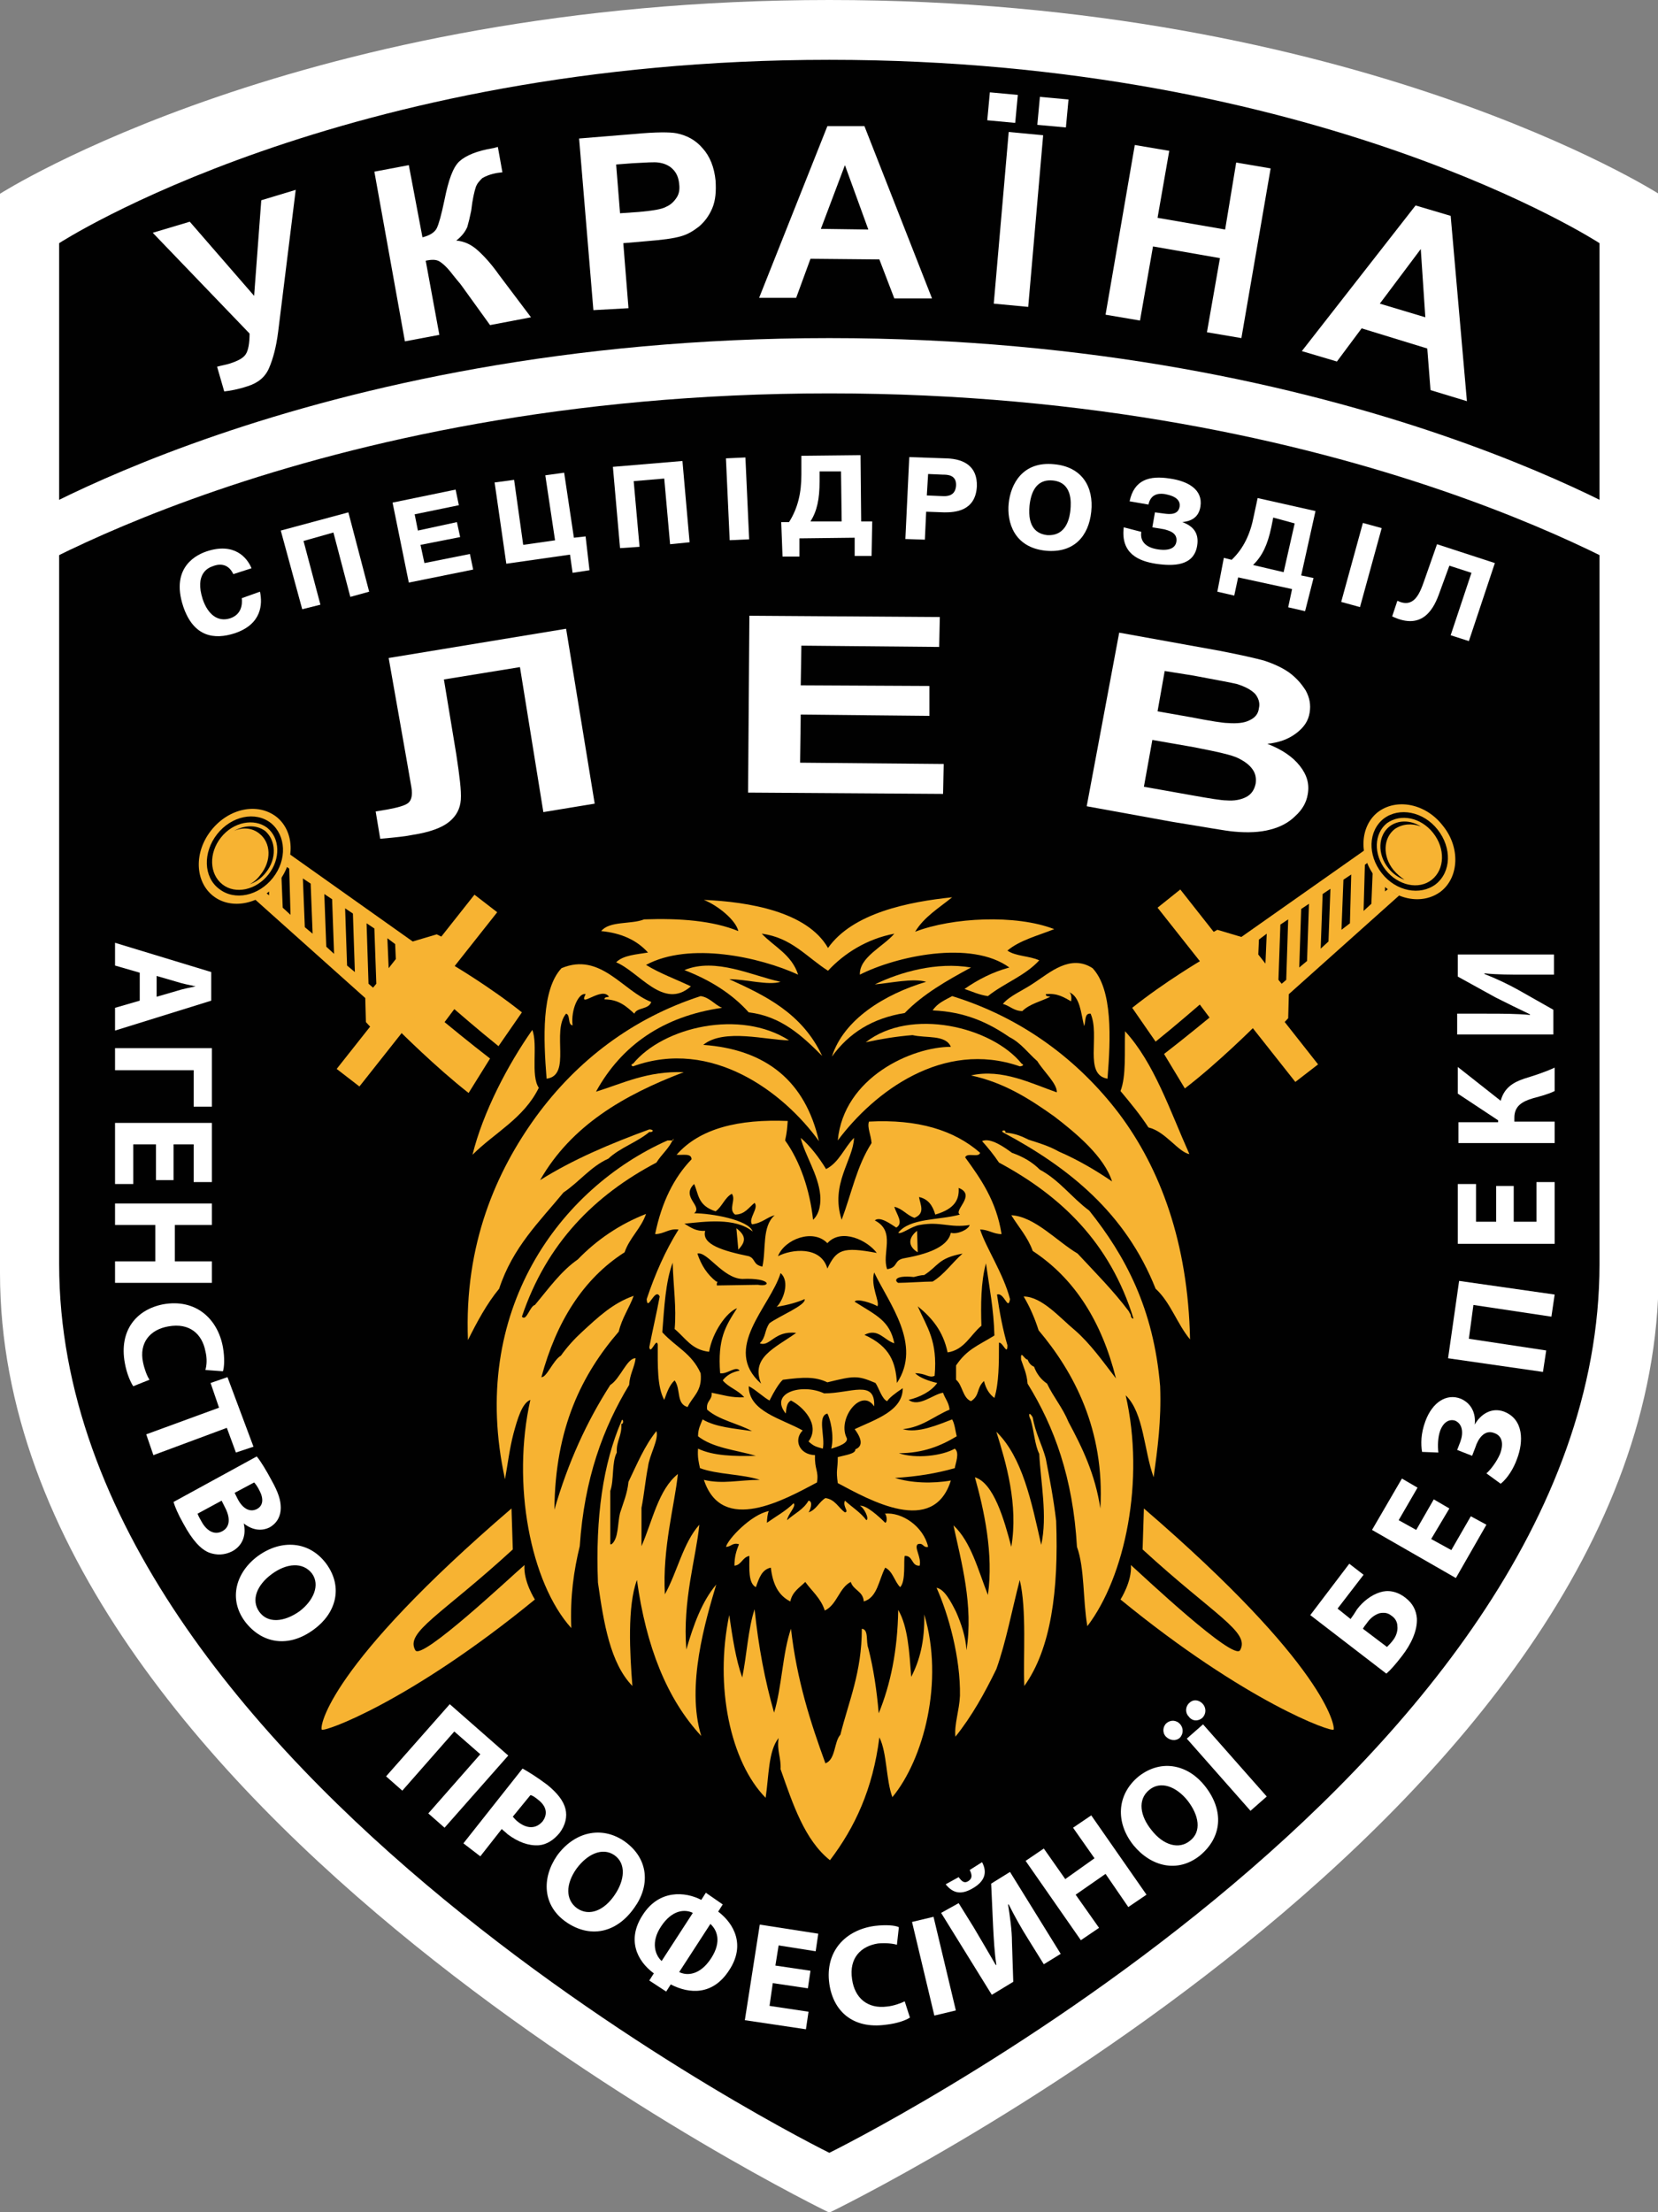 <?xml version="1.0" encoding="utf-8"?>
<!-- Generator: Adobe Illustrator 17.1.0, SVG Export Plug-In . SVG Version: 6.00 Build 0)  -->
<!DOCTYPE svg PUBLIC "-//W3C//DTD SVG 1.1//EN" "http://www.w3.org/Graphics/SVG/1.1/DTD/svg11.dtd">
<svg version="1.1" id="Layer_1" xmlns="http://www.w3.org/2000/svg" xmlns:xlink="http://www.w3.org/1999/xlink" x="0px" y="0px"
	 viewBox="0 0 255.1 340.2" enable-background="new 0 0 255.1 340.2" xml:space="preserve">
<rect x="0" y="0" width="255.1" height="340.2" fill="#808080" stroke="none"/>
<g>
	<defs>
		<rect id="SVGID_1_" y="0" width="255.1" height="340.2"/>
	</defs>
	<clipPath id="SVGID_2_">
		<use xlink:href="#SVGID_1_"  overflow="visible"/>
	</clipPath>
	<path clip-path="url(#SVGID_2_)" fill="#FFFFFF" d="M255.2,195.8c0,83-127.6,144.5-127.6,144.5S0,278.7,0,195.8v-166
		C0,29.8,46.6,0,127.6,0c81,0,127.6,29.8,127.6,29.8V195.8z"/>
	<path clip-path="url(#SVGID_2_)" fill="#010101" d="M246.1,194.4c0,78.5-118.5,136.7-118.5,136.7S9.1,272.8,9.1,194.4V37.4
		c0,0,43.3-28.2,118.5-28.2c75.3,0,118.5,28.2,118.5,28.2V194.4z"/>
	<path clip-path="url(#SVGID_2_)" fill="#FFFFFF" d="M127.6,52C46.6,52,0,81.8,0,81.8v8.5c0,0,46.6-29.8,127.6-29.8
		c81,0,127.6,29.8,127.6,29.8v-8.5C255.2,81.8,208.7,52,127.6,52"/>
	<path clip-path="url(#SVGID_2_)" fill-rule="evenodd" clip-rule="evenodd" fill="#F7B332" d="M140.8,143.3
		c5.7-2.2,15.5-2.7,21.4-0.4c-2.5,1-5.3,1.7-7.2,3.3c1.3,0.9,3.4,0.8,4.9,1.5c-2.2,2.4-5.4,3.5-7.9,5.5c-1.4-0.2-2.4-0.7-3.6-1.1
		c2-1.4,4.3-2.6,6.9-3.3c-5.9-4.3-17.5-1.7-23,1.1c-0.1-2.7,3.6-4.3,5.3-6.3c-4.2,0.8-7.7,3-10.2,5.7c-3.3-2.1-5.6-5.1-10.2-5.7
		c1.9,2,4.6,3.2,5.6,6.3c-5.9-2.7-16.7-5.1-23.4-1.5c2.1,1.3,4.6,2.2,6.9,3.3c-4.2,3.7-7.9-2.2-11.5-3.7c1.1-1.1,3.1-1.2,4.9-1.5
		c-1.7-1.9-4.1-3-7.2-3.3c1.3-1.6,4.6-1,6.6-1.8c5.5-0.2,10.6,0.2,14.5,1.8c-0.4-1.7-3.1-3.9-5.3-4.8c6.9,0.3,15.9,1.8,19.1,7.4
		c3.8-5.4,12.4-7.1,19.1-7.8C144.4,139.7,142.2,141,140.8,143.3"/>
	<path clip-path="url(#SVGID_2_)" fill-rule="evenodd" clip-rule="evenodd" fill="#F7B332" d="M90.1,152.9c-1-0.3-2.3,2.3-2,4.8
		c-0.8-0.1-0.3-1.6-1-1.8c-2.3,2.7,0.9,9.5-3,10c-0.5-6.2-0.8-13.7,2.3-17c6-2.5,9.4,3.5,13.8,5.2c-0.4,1.2-2.2,0.8-2.6,1.8
		c-1.2-1.1-2.4-2.2-4.6-2.2c0-0.4,0.4-0.3,0.7-0.4C92.6,151.6,88.9,155.3,90.1,152.9"/>
	<path clip-path="url(#SVGID_2_)" fill-rule="evenodd" clip-rule="evenodd" fill="#F7B332" d="M164.8,154c-1.1-0.6-2.1-1.3-3.9-1.1
		c0,0.4,0.4,0.3,0.7,0.4c-1.4,0.7-3.2,1.1-4.3,2.2c-1.3,0-1.9-0.8-3-1.1c1.1-1.3,3-2,4.9-3.3c2.3-1.5,5.5-4.4,8.9-2.2
		c3.1,3.3,2.8,10.8,2.3,17c-3.7-0.6-1.1-6.6-2.6-10c-1-0.1-0.7,1.2-1,1.9c-0.5-2-0.6-4.5-2.3-5.2C164.8,152.8,164.9,153.3,164.8,154
		"/>
	<path clip-path="url(#SVGID_2_)" fill-rule="evenodd" clip-rule="evenodd" fill="#F7B332" d="M103.6,175.1
		c-0.6,1.5-1.8,2.4-2.6,3.7c-9.5,5-16.9,12.4-20.7,23.7c0.7,0.8,1.2-1.6,2-1.8c2.1-2.5,4-5.2,6.6-7c2.9-3,6.4-5.4,10.5-7
		c-0.8,2.3-2.5,3.6-3.3,5.9c-6.4,4.1-10.5,10.7-12.8,19.2c0.8,0.1,1.8-2.6,3-3.3c1-1.4,2.1-2.6,3.3-3.7c2.4-2.2,4.7-4.4,7.9-5.5
		c-0.7,1.9-1.8,3.4-2.3,5.5c-5.6,6.5-9.8,14.7-9.9,27.4c2.1-7.3,5-13.6,8.6-19.2c1.5-0.9,2.6-4.2,3.9-4.1c-0.2,1.5-0.9,2.4-1,4.1
		c-4,6.6-6.9,14.4-7.6,24.8c-0.9,3.7-1.5,7.7-1.3,12.6c-6.3-7-9.2-22.2-6.3-35.1c-1.3,0.5-2,3-2.6,5.2c-0.6,2.3-0.9,4.8-1.3,7
		c-5.7-26,8.6-44.8,25-52.1H103.6z"/>
	<path clip-path="url(#SVGID_2_)" fill-rule="evenodd" clip-rule="evenodd" fill="#F7B332" d="M116.1,247.5c0.6,5.8,1.6,11,3,15.9
		c1.2-3.9,1.3-9.2,2.6-12.9c0.9,7.9,3,14.4,5.3,20.7c1.6-0.6,1.3-3.3,2.3-4.4c1.3-5.2,3.3-9.6,3.3-16.3c1.1,0.1,0.6,2,1,3
		c0.8,3.1,1.3,6.5,1.6,10c1.8-4.4,2.9-9.6,3-15.9c1.5,2.6,1.7,6.4,2,10.3c1.3-2.5,2.1-5.5,2-9.6c3.1,10.3-0.1,22.3-4.9,28.1
		c-1-2.7-0.8-6.8-2-9.2c-1,8-3.8,13.9-7.6,18.9c-3.9-3.1-5.7-8.6-7.6-14c0.1-1.8-0.6-2.8-0.3-4.8c-1.6,2-1.5,5.9-2,9.2
		c-5.4-5.5-7.9-17.1-5.6-28.1c0.5,3.4,1,6.8,2,9.6C114.9,254.6,115.1,250.5,116.1,247.5"/>
	<path clip-path="url(#SVGID_2_)" fill-rule="evenodd" clip-rule="evenodd" fill="#F7B332" d="M105.3,149.2c4.8-2,10.5,0.9,14.8,1.8
		c-1.9,0.6-5.3-0.4-7.9-0.4c5.5,2.5,11.2,5.2,14.3,11.8c-3.1-3.1-6.3-6.1-11.3-6.7C112.6,152.8,109.2,150.7,105.3,149.2"/>
	<path clip-path="url(#SVGID_2_)" fill-rule="evenodd" clip-rule="evenodd" fill="#F7B332" d="M142.5,151c-2-0.6-5.5,0.2-7.9,0.4
		c3.9-1.9,9.5-3.5,14.8-2.6c-3.7,2-7.4,4.1-10.2,7c-5,0.8-8.6,3.1-11.2,6.7C129.8,156.8,136.1,152.9,142.5,151"/>
	<path clip-path="url(#SVGID_2_)" fill-rule="evenodd" clip-rule="evenodd" fill="#F7B332" d="M72,206.1c-0.6-14.8,4.4-26,10.5-34.4
		c6.3-8.6,14.8-15.1,25.3-18.5c1.4,0.2,2.1,1.3,3.3,1.8c-9.1,1.3-15.5,5.8-19.4,12.9c4.2-1.3,7.9-3.2,13.5-3
		c-9.2,3.5-17.3,8.2-22.1,16.6c5.1-3.2,10.8-5.6,16.8-7.8c0.8,0,0.6,0.5,0,0.4c-1.9,1.6-4.5,2.4-6.3,4.1c-2.7,1.2-4.5,3.6-6.9,5.2
		c-3.7,4.5-7.8,8.4-9.9,14.8C74.9,200.5,73.4,203.3,72,206.1"/>
	<path clip-path="url(#SVGID_2_)" fill-rule="evenodd" clip-rule="evenodd" fill="#F7B332" d="M171.1,181.7c-1.2-3.8-5.5-7.4-8.9-10
		c-3.8-2.7-7.7-5.2-12.8-6.3c4.8-1.1,9.4,1.3,13.2,2.6c0.1-1.3-2.1-3.3-3-4.8c-1.4-1.2-2.5-2.8-4.3-3.7c-3.2-2.2-6.8-3.9-11.8-4.1
		c0.7-1.1,1.9-1.6,3-2.2c10.7,3.3,19.4,9.8,25.7,18.1c6.3,8.4,10.6,19.8,10.9,34.7c-2-2.4-3-5.7-5.3-7.8
		c-4.6-11.6-13.3-18.6-23.4-24c-0.6-0.3,0.4-0.6,0.3,0c1.5,0.1,2.6,0.6,3.6,1.1c1.6,0.5,3.2,1,4.6,1.8
		C165.9,178.4,168.6,180,171.1,181.7"/>
	<path clip-path="url(#SVGID_2_)" fill-rule="evenodd" clip-rule="evenodd" fill="#F7B332" d="M81.9,158.4c0.9,2.3-0.3,7,1,8.9
		c-2.3,4.7-6.8,6.9-10.2,10.3C74.3,171.1,78.1,163.8,81.9,158.4"/>
	<path clip-path="url(#SVGID_2_)" fill-rule="evenodd" clip-rule="evenodd" fill="#F7B332" d="M172.4,167.8c0.9-2.3,0.6-6,0.7-9.2
		c4.5,4.9,6.9,12.2,9.9,18.9c-1.7-0.3-3.7-3.5-6.3-4.1C175.4,171.4,173.9,169.6,172.4,167.8"/>
	<path clip-path="url(#SVGID_2_)" fill-rule="evenodd" clip-rule="evenodd" fill="#F7B332" d="M130.2,221c-1.3-3,2.4-7.6,4.3-4.7
		c0.2-4.2-3.6-2-7.7-2c-3.4-1.6-8.5-0.1-5.9,3.1c0.1-1,0.2-1.7,0.8-2c1.8,0.9,4.6,3.7,2.7,6.3c0.9,0.8,1.2,0.8,2.2,1.1
		c0.4-1.8-0.9-5,0.7-5.4c0.4,0.7,1.1,3.3,0.6,5.4C128.9,222.5,130.8,221.9,130.2,221"/>
	<path clip-path="url(#SVGID_2_)" fill-rule="evenodd" clip-rule="evenodd" fill="#F7B332" d="M97.4,163.6c-0.2,0-0.4,0.3,0,0.4
		c12.1-4.4,23.2,4,28.6,11.5c-2.1-9.2-8.1-14.1-17.8-14.8c3.2-2.6,9.8-0.7,13.2-0.7C113.9,155.2,102.1,157.9,97.4,163.6"/>
	<path clip-path="url(#SVGID_2_)" fill-rule="evenodd" clip-rule="evenodd" fill="#F7B332" d="M156.9,164c0.3,0,0.8-0.2,0.3-0.4
		c-4.6-5.7-17.1-8.7-24-3.3c2.3-0.5,4.7-0.9,7.2-1.1c2.1,0.5,5.1-0.1,5.9,1.8c-6,0-16.5,4.7-17.4,14.4
		C134.5,167.9,145.1,159.9,156.9,164"/>
	<path clip-path="url(#SVGID_2_)" fill-rule="evenodd" clip-rule="evenodd" fill="#F7B332" d="M174.4,202.8
		c-3.6-11.7-11.2-18.9-20.7-24c-0.8-1.2-1.7-2.3-2.6-3.3c1.3-0.6,3.5,1,4.6,1.8c1.7,0.6,3.1,1.4,4.3,2.6c3,1.6,4.9,4.3,7.6,6.3
		c5.5,6.9,9.9,15,10.9,27c0.2,5.3-0.4,9.6-1,14c-1.5-4.1-1.5-9.9-4.3-12.6c3,13.1-0.1,27.9-5.9,35.5c-0.7-4-0.4-8.9-1.6-12.2
		c-0.6-10.6-3.5-18.5-7.6-25.1c-0.1-1.5-0.6-2.5-1-3.7c-0.1-1.6,0.5,0,1,0c0.2,0.5,0.5,0.9,1,1.1c0.4,1.1,1.1,2,2,2.6
		c1,2.1,2.4,3.7,3.3,5.9c2.1,3.9,4.1,8,4.9,13.3c0.7-12.1-4.1-21-9.5-27.4c-0.6-1.9-1.4-3.7-2.3-5.2c2.8,0,5.6,3.3,7.9,5.2
		c2.4,2.1,4.3,4.8,6.3,7.4c-2.2-8.8-6.4-15.4-12.8-19.6c-0.8-2.2-2.2-3.7-3.3-5.5c3.6,0.2,7,4,10.2,5.9c2.7,2.9,5.5,5.7,7.9,8.9
		c0.1,0.3,0.3,0.4,0.3,0.7C174,202.5,174.1,202.8,174.4,202.8"/>
	<path clip-path="url(#SVGID_2_)" fill-rule="evenodd" clip-rule="evenodd" fill="#F7B332" d="M145.8,208c2.6-0.4,3.5-2.7,5.2-4.1
		c-0.1-3.1-0.1-6.7,0.7-9.6c0.5,3.6,1.2,7,1.3,11.1c-2.6,1.6-4.2,2.1-5.9,4.6v2.2c1,0.8,1,2.8,2.3,3.3c1.4-0.9,0.8-2,2-3.1
		c0.3,1.2,0.8,2,1.6,2.6c0.7-2.3,0.7-5.3,0.7-8.5c0.6-0.1,1.3,2.1,1.3,0.4c-0.7-2.4-1.2-5-1.6-7.8c1.1-0.4,1.7,2.6,2,0.7
		c-1-3.9-3.7-7.9-4.6-10.7c1.3,0,2,0.7,3.3,0.7c-0.8-5.1-3.2-8.5-5.6-11.8c0.3-0.8,2.1,0.1,2.3-0.7c-4-3.5-9.6-5.2-17.1-4.8
		c-0.3,0.9,0.3,2,0.4,3.3c-2.3,3.6-3,7.5-4.6,11.8c-1.8-5.5,1.8-9.2,1.9-12.6c-1.5,1.5-2.3,3.8-4.3,4.8c-1.1-1.8-2.4-3.5-3.9-4.8
		c0.6,2.6,2.7,5.6,3,8.8c0.1,1,0,2.8-1.1,3.8c-0.5-4.6-2-9-4.3-12.2c0.3-1.4,0.3-1.8,0.4-3c-7.5-0.3-13.5,1.1-17.1,5.2
		c0.9,0.1,2.3-0.3,2.3,0.7c-2.7,2.8-4.6,6.6-5.6,11.5c1.4,0,2.1-0.9,3.6-0.7c-2,3.2-3.6,6.8-4.9,10.7c0.1,2.1,1.3-1.9,2-0.4
		c-0.5,2.7-1.1,5.2-1.6,7.8c0.2,1.3,1.1-1.6,1.3-0.4c0,3.2-0.1,6.5,1,8.5c0.4-1.1,0.8-2.3,1.6-3c1,1.4,0.2,3.6,2,4.1
		c0.7-1.6,2.3-2.4,2-5.2c-1.4-3.1-3.8-4-5.9-6.3c0.3-3.8,0.5-7.8,1.6-10.7c0.1,3.7,0.6,6.9,0.3,10.2c1.7,1.4,2.6,3.2,5.3,3.5
		c0.5-3,2.7-6.1,4.3-6.7c-1.8,2.8-3,4.7-2.6,10c1.1,0.2,2.4-1.2,3-0.4c-1.1,0.2-2,0.7-2.6,1.5c0.9,1.1,2.4,1.5,3.3,2.6
		c-2,0.1-3.4-0.4-5-0.7c0.1,1.2-0.9,1.2-0.7,2.6c1.8,1.6,4.7,2.1,6.9,3.3c-2.7-0.4-5.6-0.6-7.6-1.8c-0.3,0.8-0.7,1.4-0.7,2.6
		c2.3,1.8,5.8,2.1,8.9,3c-3.4,0.1-6.6,0-8.9-1.1c-0.1,1.3,0.1,2.1,0.3,3c2.7,1,6.5,0.9,9.2,1.8c-3.1,0-5.7,0.7-8.6,0
		c2.8,8.5,12.5,3,17.4,0.4c0.3-1.8-0.4-2-0.3-4.2c-2.5-0.1-3.3-2.4-1.9-3.8c-3.2-1.8-8.3-2.9-8.3-6.8c0.9,0.4,2.4,1.8,3.2,2.2
		c1.5-3,2.2-3.3,2.1-3.2c3.1-0.4,4.9-0.5,6.8,0.4c4.1-1,4.6-1.1,7.4,0.1c0.5,0.7,1,2.5,1.8,2.8c0.3-0.5,1.2-1.2,2.4-2
		c0,3.5-4.2,4.8-7.4,6.3c1.5,2,0.9,2.8,0.1,3.1c0.1,0.7-1.6,0.9-2.7,1.2c0,2-0.3,1.9,0,4c4.9,2.6,14.7,8.2,17.4-0.4
		c-2.8,0.5-6.1,0.4-8.6-0.4c3.4-0.2,6.4-0.7,9.2-1.5c0.1-0.7,0.8-2.4,0-3c-1.9,1.1-6,1.6-8.6,0.7c3.7,0,6.4-1.1,8.9-2.6
		c-0.2-0.8-0.3-1.9-0.7-2.6c-2.1,0.8-5.3,2.2-7.6,1.5c3-0.3,4.8-2,7.2-3c-0.1-1.1-0.7-1.7-1-2.6c-1.5,0.2-3.7,2.3-5.3,1.1
		c1.7-0.4,3.5-1.3,4.4-2.6c-1.3-0.3-2.7-0.8-3.4-1.5c1.7,0,2.1,0.8,3,0.4c0.5-5.4-1.2-7.5-2.6-10.7
		C143.4,202.7,145.1,204.7,145.8,208 M119.2,186.9c-2,1.7-1.3,5.3-1.9,7.9c-1.5-0.3-1-1.2-2.1-1.6c-3.9-0.8-7.3-1.8-6.7-3.9
		c-1.4,0.1-2.2-0.5-3.2-1.1c3.1-0.3,7.8-1,10.5,1.2c-0.6-1.8-6.4-2.8-9-2.8c1.4-1.1-2.1-2.5,0-4.5c0.7,1.5,0.5,3.3,3.3,4.2
		c1-0.7,1.4-2.1,2.5-2.7c0.7,0.9-0.6,2.4,0.5,3.2c1.5,0,2.1-1.1,3-1.8c0.7,0.8-1,2.4-0.4,3.3C117.3,188.1,118,187.2,119.2,186.9
		 M134.6,187.7c0.8-0.7,2.5,0.6,3.3,1.1c1.2-0.7,0-2.1-0.3-3.2c1.3,0.3,1.9,1.3,3.1,1.7c1.7-0.7,0.9-2,0.7-3.2
		c1.4,0.3,2.1,1.3,2.5,2.7c3.1-0.9,3.7-2.4,3.6-4.1c2.8,1.1-0.9,3.5,0.2,4.1c-3.3,0.9-7.7,0.5-9.5,2.8c0.5,0.3,2-1,3.3-1.2
		c3.2-0.6,4.6,0.5,7.7,0c-0.2,0.7-1.9,1.5-2.9,1.2c-0.4,1.8-2.6,3.1-7.1,3.9c-1.8,0.3-0.9,1.4-2.7,1.7
		C135.6,192.8,137.9,189.4,134.6,187.7 M134.9,192.7c-5.3-1-6.2-0.5-7.6,2.4c-1-3.5-5.5-3-7.6-1.9c1-2.6,5.4-4.3,7.6-2
		C129.5,188.8,133.5,190.8,134.9,192.7 M107.3,192.8c1.5-0.4,3.9,3.8,6.9,3.9c4.5-0.2,4.5,1.3,2.4,0.9c-1,0-5.3,0.1-6.3,0.1
		c-0.1-0.5,0.3-0.6-0.1-0.6C108.8,196,107.9,194.6,107.3,192.8 M148.1,192.8c-1.6,1.4-2.8,3.2-4.6,4.3c-1.2,0-4.1,0.2-5.3,0.2
		c-0.6-0.3-0.6-1.2,2.4-0.9c0.4-0.1,1.1-0.3,1.6-0.3C144.4,194.7,144.3,193.5,148.1,192.8 M123.8,199.8c0.3,0.9-3.9,2.6-5.4,3.7
		c-0.8,1.1-0.5,2.1-1.5,3.1c1.6,0.6,2.2-2,5.6-1.6c-3.4,2.4-7,3.8-5.4,7.8c-6.1-5.4,1.4-11.8,3-17c1.5,1.3,0.4,4.2-0.6,5.2
		C121.2,200.7,122.7,200.3,123.8,199.8 M131.5,200.2c0.3-0.6,2.9,0.3,3.5,0.7c0.4-0.7-1.1-3.1-0.5-5.2c2.3,4.8,7.4,11.1,3.5,17
		c-0.2-3.1-1-5.6-5-7.4c2.1-1.1,3,0.8,4.6,1.3C136.9,203.1,134.8,202.3,131.5,200.2 M113.3,188.9c1.7,1.3,1.3,2.2,0.3,3.3
		 M141.2,192.6c-1.5-0.9-1.5-2.2-0.1-3.3"/>
	<path clip-path="url(#SVGID_2_)" fill-rule="evenodd" clip-rule="evenodd" fill="#F7B332" d="M157.6,259.3
		c-0.2-4.4,0.4-11.7-0.7-16.3c-1.2,4.6-2.1,9.5-3.6,13.7c-1.8,3.7-3.8,7.3-6.3,10.4c-0.2-1.9,0.6-4,0.7-6.3
		c0.1-5.9-1.8-12.6-3.6-16.6c1.2,0.2,2.2,2.1,3,3.7c0.8,1.8,1.5,3.9,1.6,5.9c1.1-6.9-0.8-13.6-2-19.2c2.7,2.5,3.8,6.9,5.3,10.7
		c0.9-6.3-0.6-13.1-2-18.1c2.9,0.9,4.5,6.5,5.6,10.7c1.1-6.5-0.8-12.9-2.3-17.7c4,3.9,5.4,10.7,6.9,17.4c1-4.4-0.1-9.8-0.3-14
		c-0.7-1.4-0.8-3.5-1.3-5.2c-0.5-1-0.2-1.3,0.3-0.4c0.4,2.4,1.4,4.1,2,6.3c0.6,3.1,1.2,6.2,1.6,9.6
		C162.9,244.6,161.7,253.6,157.6,259.3"/>
	<path clip-path="url(#SVGID_2_)" fill-rule="evenodd" clip-rule="evenodd" fill="#F7B332" d="M94.1,237.5c1.1-0.9,0.9-3.2,1.3-4.8
		c0.5-1.6,1.1-2.9,1.3-4.8c1.3-2.7,2.5-5.6,4.3-7.8c0.4,1.3-1.1,3.7-1.3,5.5c-0.4,2-0.6,4.3-1,6.3v5.9c1.7-3.9,2.6-8.7,5.6-11.1
		c-0.5,4.8-2.4,11.4-2,18.5c1.9-3.4,2.8-7.9,5.3-10.7c-0.5,5.1-2.6,11.6-2,19.2c1.1-3.8,2.4-7.4,4.6-10c-1.6,5.4-4.7,15.6-2.3,23.3
		c-5.3-5.7-8.5-13.8-9.9-24c-1.5,4-1.1,11.3-0.7,16.3c-3.4-3.5-4.4-9.6-5.3-15.9c-0.4-10.1,0.8-18.3,3.6-24.8c0.2-0.7,0.5,0.4,0,0.4
		c0.1,1.9-0.8,2.6-0.7,4.4c-0.8,1.5-0.4,4.2-1,5.9V237.5z"/>
	<path clip-path="url(#SVGID_2_)" fill-rule="evenodd" clip-rule="evenodd" fill="#F7B332" d="M122.1,231.2c0.5,0.4-0.9,1.7-1,2.6
		c1.1-1,2.5-1.6,3.3-3c0.8,0.1,0.2,1.6,0,1.8c1.2-0.4,1.6-1.6,2.6-2.2c1.5,0.2,2,1.5,3,2.2c0.7-0.1-0.4-0.9,0-1.8
		c1.1,1,2.4,1.8,3.3,3c0.5-0.2-0.4-2-1-2.2c0.9-0.2,2.9,1.6,3.9,2.6c0.4-0.1,0.2-1.4-0.1-1.4c2.7-0.3,6,2,6.7,5.1
		c-0.8,0.2-0.7-0.7-1.6-0.4c-0.6,0.5,0.6,2,0.3,3.3c-1.3,0.1-1-1.6-2.3-1.5c-0.2,0.7,0.2,3.9-0.7,4.8c-0.9-0.9-1.1-2.4-2.3-3
		c-1,1.9-1.2,4.6-3.3,5.2c-0.1-1.6-1.6-1.7-2-3c-1.8,0.9-2.1,3.5-4,4.4c-0.6-1.9-2-3-3-4.4c-0.9,0.9-2,1.5-2.3,3
		c-1.8-0.9-2.7-2.6-3-5.2c-1.4,0.3-1.8,1.6-2.3,3c-1.2-0.6-1-2.9-1-4.8c-1.1,0.2-1.2,1.4-2.3,1.5c0-1.4,0.3-2.3,0.7-3.3
		c-1-0.3-1.2,0.4-2,0.4c0.3-1.2,3.9-5,6.6-5.5c-0.2,0.3-0.3,1.3-0.3,1.8C119.4,233.2,120.9,232.4,122.1,231.2"/>
	<path clip-path="url(#SVGID_2_)" fill="#F7B332" d="M175.8,238.3c11,10.1,16.6,12.7,15,15.5c-1,1.7-14.8-11.3-16.8-13.1
		c0.2,2.5-1.6,5.3-1.6,5.3c19.3,15.8,32.6,20.5,32.8,20c0.2-0.5-1.1-9.8-29.2-34L175.8,238.3z"/>
	<path clip-path="url(#SVGID_2_)" fill="#F7B332" d="M78.7,232c-28.2,24.2-29.5,33.5-29.2,34c0.2,0.5,13.5-4.2,32.8-20
		c0,0-1.8-2.8-1.6-5.3c-2.1,1.8-15.9,14.8-16.8,13.1c-1.6-2.8,4-5.4,15-15.5L78.7,232z"/>
	<path clip-path="url(#SVGID_2_)" fill="#F7B332" d="M179.1,162.1c3-2.3,7-5.6,7-5.6l-1.5-2c0,0-3.8,3.3-6.8,5.7l-3.6-5.2
		c5-4,10.8-7.4,10.8-7.4l8.1,10.2c0,0-5.7,5.7-10.8,9.6L179.1,162.1z"/>
	<path clip-path="url(#SVGID_2_)" fill="#F7B332" d="M185.7,143.9l11.2,14.1l1.3-1.4l0.1-3.7l17-15.2c-0.6-0.2-1.2-0.6-1.7-1
		l-0.5,0.4l0-0.8c-0.5-0.4-0.9-0.8-1.3-1.3c-0.2-0.3-0.4-0.6-0.6-0.9l-0.2,4.9l-1.2,1.1l0.2-7.1l0.4-0.3c-0.2-0.6-0.4-1.3-0.5-1.9
		L191,144.1l-3.7-1.1L185.7,143.9z M194.9,143.6l-0.2,4.6l-1.1-1.4l0.1-2.3L194.9,143.6z M206.4,143l0.3-7.7l1.2-0.8l-0.2,7.5
		L206.4,143z M203.2,145.9l0.3-8.4l1.2-0.8l-0.3,8.1L203.2,145.9z M199.9,148.8l0.3-9l1.2-0.8l-0.3,8.8L199.9,148.8z M197.9,150.7
		l-0.7,0.6l-0.5-0.6l0.3-8.5l1.2-0.8L197.9,150.7z"/>
	<path clip-path="url(#SVGID_2_)" fill="#F7B332" d="M212,124.9c-2.8,2.2-3,6.8-0.3,10.1c2.7,3.4,7.1,4.3,10,2.1
		c2.8-2.2,3-6.8,0.3-10.1C219.4,123.6,214.9,122.7,212,124.9 M212.9,125.9c2.4-1.8,6.1-1.1,8.3,1.7c2.2,2.8,2.1,6.5-0.3,8.4
		c-2.4,1.8-6.1,1.1-8.3-1.7C210.4,131.5,210.5,127.8,212.9,125.9"/>
	<path clip-path="url(#SVGID_2_)" fill="#F7B332" d="M213.4,126.6c-2,1.6-2.1,4.8-0.2,7.2c1.9,2.4,5.1,3.1,7.1,1.5
		c2-1.6,2.1-4.8,0.2-7.2C218.6,125.7,215.5,125.1,213.4,126.6 M213.8,127.1c1.3-1,3.2-1,4.8,0c-1.4-0.5-2.8-0.4-4,0.4
		c-1.8,1.4-1.9,4.2-0.2,6.3c0.5,0.6,1.1,1.1,1.7,1.5c-0.9-0.3-1.8-0.9-2.5-1.8C211.9,131.4,212,128.5,213.8,127.1"/>
	<polygon clip-path="url(#SVGID_2_)" fill="#F7B332" points="178.1,139.6 199.3,166.4 202.8,163.7 181.6,136.8 	"/>
	<path clip-path="url(#SVGID_2_)" fill="#F7B332" d="M75.4,162.8c-3-2.3-7-5.6-7-5.6l1.5-2c0,0,3.8,3.3,6.8,5.7l3.6-5.2
		c-5-4-10.8-7.4-10.8-7.4l-8.1,10.2c0,0,5.7,5.7,10.7,9.6L75.4,162.8z"/>
	<path clip-path="url(#SVGID_2_)" fill="#F7B332" d="M67.2,143.7l-3.7,1.1l-18.9-13.4c-0.1,0.6-0.2,1.3-0.5,1.9l0.4,0.3l0.2,7.1
		l-1.2-1.1l-0.2-4.9c-0.2,0.3-0.4,0.6-0.6,0.9c-0.4,0.5-0.8,0.9-1.3,1.3l0,0.8l-0.5-0.4c-0.5,0.4-1.1,0.7-1.7,1l17,15.2l0.1,3.7
		l1.3,1.4l11.2-14.1L67.2,143.7z M60.8,145.2l0.1,2.3l-1.1,1.4l-0.2-4.6L60.8,145.2z M46.9,142.6l-0.3-7.5l1.2,0.8l0.3,7.7
		L46.9,142.6z M50.2,145.6l-0.3-8.1l1.2,0.8l0.3,8.4L50.2,145.6z M53.4,148.5l-0.3-8.8l1.2,0.8l0.3,9L53.4,148.5z M56.4,142l1.2,0.8
		l0.3,8.5l-0.5,0.6l-0.7-0.6L56.4,142z"/>
	<path clip-path="url(#SVGID_2_)" fill="#F7B332" d="M32.5,127.7c-2.7,3.4-2.5,7.9,0.3,10.1c2.8,2.2,7.3,1.3,10-2.1
		c2.7-3.4,2.5-7.9-0.3-10.1C39.6,123.4,35.2,124.3,32.5,127.7 M42,135c-2.2,2.8-5.9,3.6-8.3,1.7c-2.4-1.8-2.5-5.6-0.3-8.4
		c2.2-2.8,5.9-3.6,8.3-1.7C44,128.5,44.2,132.2,42,135"/>
	<path clip-path="url(#SVGID_2_)" fill="#F7B332" d="M34,128.8c-1.9,2.4-1.8,5.6,0.2,7.2c2,1.6,5.2,0.9,7.1-1.5
		c1.9-2.4,1.8-5.6-0.2-7.2C39.1,125.8,35.9,126.4,34,128.8 M40.9,134.2c-0.7,0.9-1.6,1.5-2.5,1.8c0.6-0.3,1.2-0.8,1.7-1.5
		c1.7-2.1,1.6-4.9-0.2-6.3c-1.1-0.9-2.6-1-3.9-0.4c1.6-0.9,3.4-1,4.8,0C42.5,129.3,42.6,132.1,40.9,134.2"/>
	<polygon clip-path="url(#SVGID_2_)" fill="#F7B332" points="76.5,140.3 55.3,167.1 51.8,164.4 73,137.6 	"/>
	<path clip-path="url(#SVGID_2_)" fill="#FFFFFF" d="M21.5,149.6l-3.8-1.1V145l14.8,4.5v4.4l-14.8,4.6V155l3.8-1.1V149.6z
		 M24.1,153.3l3.1-0.9c0.9-0.3,2-0.5,2.9-0.7v0c-0.9-0.2-2-0.4-2.9-0.7l-3.1-0.9V153.3z"/>
	<polygon clip-path="url(#SVGID_2_)" fill="#FFFFFF" points="32.6,170.2 29.8,170.2 29.8,164.6 17.7,164.6 17.7,161.2 32.6,161.2 	
		"/>
	<polygon clip-path="url(#SVGID_2_)" fill="#FFFFFF" points="24,181.5 24,176 20.5,176 20.5,182.1 17.7,182.1 17.7,172.7 
		32.6,172.7 32.6,181.8 29.8,181.8 29.8,176 26.7,176 26.7,181.5 	"/>
	<polygon clip-path="url(#SVGID_2_)" fill="#FFFFFF" points="32.6,188.4 26.9,188.4 26.9,194 32.6,194 32.6,197.3 17.7,197.3 
		17.7,194 23.9,194 23.9,188.4 17.7,188.4 17.7,185.1 32.6,185.1 	"/>
	<path clip-path="url(#SVGID_2_)" fill="#FFFFFF" d="M20.5,213.2c-0.4-0.6-1-1.9-1.3-3.6c-0.9-5,1.8-8.2,5.9-9
		c5-0.9,8.4,2.2,9.2,6.6c0.3,1.7,0.2,3.1,0,3.7l-2.7-0.2c0.2-0.7,0.3-1.7,0-2.9c-0.5-2.6-2.4-4.4-5.7-3.8c-2.9,0.5-4.5,2.6-3.9,5.5
		c0.2,1,0.6,2.1,1,2.7L20.5,213.2z"/>
	<polygon clip-path="url(#SVGID_2_)" fill="#FFFFFF" points="33.7,216.5 32.4,212.7 35,211.8 39,222.5 36.3,223.4 34.9,219.6 
		23.6,223.8 22.5,220.6 	"/>
	<path clip-path="url(#SVGID_2_)" fill="#FFFFFF" d="M39.5,224c0.6,0.7,1.5,2.2,2.3,3.7c1,1.8,1.4,3,1.4,4.2c0,1.2-0.5,2.3-1.7,3
		c-1.2,0.6-2.6,0.5-4-0.6l0,0c0.4,1.7-0.1,3.4-1.8,4.3c-1.2,0.6-2.4,0.6-3.5,0.2c-1.3-0.5-2.6-1.9-4-4.5c-0.8-1.4-1.3-2.6-1.5-3.3
		L39.5,224z M30.4,232.8c0.1,0.3,0.3,0.7,0.6,1.2c0.7,1.3,1.9,2.2,3.2,1.5c1.3-0.7,1.2-2.2,0.4-3.7l-0.5-1L30.4,232.8z M36.1,229.6
		l0.5,1c0.8,1.5,1.9,2,2.9,1.5c1-0.5,1.1-1.6,0.4-2.9c-0.3-0.6-0.6-1-0.8-1.2L36.1,229.6z"/>
	<path clip-path="url(#SVGID_2_)" fill="#FFFFFF" d="M48.3,250.6c-3.9,2.9-8,2.2-10.6-1.2c-2.6-3.5-1.4-7.6,2-10.1
		c3.6-2.6,7.9-2.3,10.5,1.2C52.9,244.2,51.6,248.2,48.3,250.6 M41.8,242.1c-2.3,1.7-3.2,4-1.9,5.8c1.3,1.8,3.8,1.6,6.2-0.1
		c2.1-1.6,3.2-4,1.9-5.8C46.6,240.2,44.1,240.4,41.8,242.1"/>
	<polygon clip-path="url(#SVGID_2_)" fill="#FFFFFF" points="78.2,270 68.4,281.1 65.9,278.9 73.9,269.8 69.9,266.3 61.9,275.4 
		59.4,273.2 69.2,262.1 	"/>
	<path clip-path="url(#SVGID_2_)" fill="#FFFFFF" d="M80.4,272c0.9,0.5,2.2,1.3,3.8,2.5c1.6,1.3,2.5,2.5,2.8,3.7
		c0.3,1.2,0,2.5-0.9,3.7c-0.9,1.1-2,1.8-3.2,1.9c-1.6,0.1-3.2-0.5-4.8-1.7c-0.3-0.3-0.6-0.5-0.9-0.8l-3.3,4.2l-2.6-2L80.4,272z
		 M78.9,279.4c0.2,0.2,0.4,0.5,0.8,0.8c1.4,1.1,2.8,1.1,3.8-0.1c0.8-1.1,0.6-2.3-0.7-3.3c-0.5-0.4-0.9-0.7-1.2-0.7L78.9,279.4z"/>
	<path clip-path="url(#SVGID_2_)" fill="#FFFFFF" d="M97.6,293.4c-2.8,4-6.9,4.7-10.5,2.2c-3.6-2.5-3.8-6.7-1.4-10.2
		c2.6-3.6,6.8-4.7,10.4-2.2C99.9,285.9,100,290.1,97.6,293.4 M88.7,287.4c-1.7,2.4-1.7,4.8,0.1,6.1c1.9,1.3,4.2,0.3,5.8-2.1
		c1.5-2.2,1.8-4.8-0.1-6.1C92.7,284.1,90.4,285.1,88.7,287.4"/>
	<path clip-path="url(#SVGID_2_)" fill="#FFFFFF" d="M111.2,292.9l-0.7,1.1c2.5,1.9,4.2,5.2,1.7,9c-2.5,3.9-6.1,3.7-9,2.2l-0.7,1.1
		l-2.6-1.7l0.7-1.1c-2.6-1.9-4.2-5.2-1.7-9c2.5-3.9,6.5-3.6,9-2.3l0.7-1.1L111.2,292.9z M106.6,294.2c-1.2-0.6-3.2-0.5-4.9,2.1
		c-1.6,2.4-0.9,4.4,0.1,5.3L106.6,294.2z M104.5,303.3c1.2,0.6,3.2,0.5,4.9-2.1c1.7-2.6,0.9-4.4-0.1-5.3L104.5,303.3z"/>
	<polygon clip-path="url(#SVGID_2_)" fill="#FFFFFF" points="124.3,305.8 118.9,305 118.4,308.5 124.4,309.4 124,312.1 114.6,310.7 
		116.9,296 125.9,297.4 125.5,300.1 119.8,299.2 119.3,302.3 124.7,303.1 	"/>
	<path clip-path="url(#SVGID_2_)" fill="#FFFFFF" d="M140,310.3c-0.6,0.4-1.9,0.9-3.7,1.1c-5.1,0.7-8.1-2.1-8.7-6.3
		c-0.7-5,2.5-8.3,7-8.9c1.7-0.2,3.1-0.1,3.7,0.2l-0.3,2.7c-0.7-0.2-1.7-0.3-2.9-0.2c-2.6,0.4-4.5,2.2-4,5.5c0.4,2.9,2.4,4.6,5.4,4.2
		c1-0.1,2.1-0.5,2.7-0.8L140,310.3z"/>
	
		<rect x="136.1" y="300.7" transform="matrix(-0.232 -0.973 0.973 -0.232 -117.247 512.179)" clip-path="url(#SVGID_2_)" fill="#FFFFFF" width="14.8" height="3.4"/>
	<path clip-path="url(#SVGID_2_)" fill="#FFFFFF" d="M147.5,292.7l2.3,3.7c1.2,2,2.4,4.1,3.4,5.8l0.1,0c-0.3-1.9-0.4-4.1-0.5-5.9
		l-0.3-6.6l2.9-1.8l7.8,12.6l-2.6,1.6l-2.3-3.7c-1.2-1.9-2.2-3.7-3.1-5.5l-0.1,0c0.3,1.9,0.6,4,0.6,5.8l0.2,6.1l-3.3,2l-7.8-12.6
		L147.5,292.7z M147.5,288.7c0.5,0.7,0.9,1,1.5,0.6c0.6-0.4,0.6-0.9,0.2-1.7l1.9-1.2c0.9,1.7,0.3,3-1.4,4c-1.7,1-3,0.9-4.2-0.6
		L147.5,288.7z"/>
	<polygon clip-path="url(#SVGID_2_)" fill="#FFFFFF" points="160.6,284.3 163.9,289 168.4,285.8 165.1,281.1 167.9,279.2 
		176.4,291.4 173.6,293.3 170.1,288.2 165.5,291.4 169.1,296.5 166.3,298.4 157.8,286.2 	"/>
	<path clip-path="url(#SVGID_2_)" fill="#FFFFFF" d="M185.4,274.7c3,3.8,2.6,7.9-0.8,10.7c-3.4,2.7-7.5,1.7-10.2-1.6
		c-2.8-3.5-2.6-7.8,0.8-10.6C178.8,270.4,182.9,271.5,185.4,274.7 M177.2,281.5c1.8,2.3,4.2,3,5.9,1.6c1.8-1.4,1.4-3.9-0.4-6.2
		c-1.7-2.1-4.1-3.1-5.9-1.6C175,276.8,175.4,279.3,177.2,281.5"/>
	<path clip-path="url(#SVGID_2_)" fill="#FFFFFF" d="M179.4,267.1c-0.6-0.6-0.5-1.6,0.1-2.1c0.6-0.5,1.5-0.5,2.1,0.2
		c0.5,0.6,0.5,1.5-0.1,2.1C180.9,267.8,180,267.7,179.4,267.1 M182.9,264c-0.6-0.6-0.5-1.6,0.1-2.1c0.6-0.6,1.5-0.5,2.1,0.2
		c0.5,0.6,0.5,1.5-0.1,2.1C184.3,264.8,183.4,264.7,182.9,264 M185.1,265.2l9.8,11.1l-2.5,2.2l-9.8-11.1L185.1,265.2z"/>
	<path clip-path="url(#SVGID_2_)" fill="#FFFFFF" d="M207.6,240.5l2.2,1.7l-4,5.2l2,1.6c0.3-0.4,0.7-1,1-1.5
		c0.9-1.2,2.2-2.2,3.5-2.6c1.2-0.4,2.6-0.2,3.9,0.8c1.2,0.9,1.7,2,1.8,3.2c0.1,1.9-0.9,4-2.3,5.8c-1,1.3-1.8,2.2-2.4,2.7l-11.7-9
		L207.6,240.5z M213.4,253.3c0.3-0.3,0.6-0.6,0.9-1c0.5-0.6,0.8-1.5,0.7-2.2c0-0.6-0.3-1.2-0.9-1.6c-0.6-0.5-1.2-0.5-1.8-0.4
		c-0.7,0.2-1.4,0.7-1.9,1.4c-0.2,0.3-0.5,0.6-0.7,1L213.4,253.3z"/>
	<polygon clip-path="url(#SVGID_2_)" fill="#FFFFFF" points="223,232 220.2,236.7 223.3,238.4 226.3,233.2 228.7,234.5 224,242.7 
		211.1,235.3 215.7,227.4 218.1,228.8 215.2,233.8 217.9,235.3 220.6,230.6 	"/>
	<path clip-path="url(#SVGID_2_)" fill="#FFFFFF" d="M218.8,223.3c-0.2-1.2-0.2-2.8,0.5-4.7c1.1-3,3.3-4.3,5.4-3.5
		c1.7,0.7,2.4,2.3,2.2,4l0,0c0.9-1.6,2.6-2.7,4.5-2c3.1,1.2,3,4.7,2,7.3c-0.5,1.4-1.4,2.9-2.5,3.8l-2.2-1.6c0.6-0.5,1.6-1.8,2.1-3
		c0.6-1.6,0.3-2.8-0.9-3.2c-1.5-0.6-2.5,0.9-2.9,2.2l-0.5,1.3l-2.3-0.9l0.5-1.3c0.5-1.4,0.3-2.7-0.8-3.2c-0.9-0.3-1.8,0.2-2.3,1.5
		c-0.4,1.1-0.4,2.4-0.3,3.4L218.8,223.3z"/>
	<polygon clip-path="url(#SVGID_2_)" fill="#FFFFFF" points="224.5,197 239.2,199.1 238.7,202.5 226.7,200.7 226,205.9 237.9,207.7 
		237.4,211 222.8,208.9 	"/>
	<polygon clip-path="url(#SVGID_2_)" fill="#FFFFFF" points="232.9,182.4 232.9,187.9 236.4,187.9 236.4,181.8 239.2,181.8 
		239.2,191.3 224.3,191.3 224.3,182.1 227.1,182.1 227.1,187.9 230.2,187.9 230.2,182.4 	"/>
	<path clip-path="url(#SVGID_2_)" fill="#FFFFFF" d="M224.3,172.6h6.2v-0.3l-6.2-4.1v-4.1l6.6,5.2c0.5-1.9,1.8-2.8,3.6-3.4
		c1.6-0.5,3.2-1,4.7-1.7v3.6c-1,0.5-2.2,0.8-3.3,1.1c-1.7,0.5-2.9,1.2-2.9,3v0.6h6.2v3.3h-14.8V172.6z"/>
	<path clip-path="url(#SVGID_2_)" fill="#FFFFFF" d="M224.3,155.9h4.4c2.4,0,4.7,0,6.7,0.2V156c-1.7-0.8-3.7-1.8-5.3-2.6l-5.8-3.2
		v-3.4h14.8v3.1h-4.4c-2.3,0-4.3,0-6.3-0.2v0.1c1.8,0.7,3.7,1.6,5.3,2.5l5.3,3v3.8h-14.8V155.9z"/>
	<path clip-path="url(#SVGID_2_)" fill="#FFFFFF" d="M59.8,101.2l27.3-4.5l4.4,26.9l-7.9,1.3L80,102.6l-11.7,1.9l1.9,11.5
		c0.5,3.3,0.8,5.6,0.7,7c-0.1,1.4-0.7,2.5-1.8,3.4c-1.1,0.9-3,1.6-5.6,2c-0.9,0.2-2.6,0.4-5,0.6l-0.7-4.2l1.8-0.3
		c1.6-0.3,2.7-0.6,3.2-1c0.5-0.4,0.7-1.2,0.5-2.4l-0.8-4.6L59.8,101.2z"/>
	<polygon clip-path="url(#SVGID_2_)" fill="#FFFFFF" points="115.1,121.9 115.3,94.7 144.6,94.9 144.5,99.5 123.3,99.3 123.2,105.4 
		143,105.5 143,110.1 123.2,109.9 123.1,117.3 145.2,117.5 145.1,122.1 	"/>
	<path clip-path="url(#SVGID_2_)" fill="#FFFFFF" d="M172.2,97.3l15.5,2.8c3.1,0.6,5.3,1.1,6.8,1.5c1.5,0.5,2.8,1.1,3.8,1.8
		c1.1,0.8,1.9,1.7,2.6,2.8c0.6,1.1,0.8,2.2,0.6,3.4c-0.2,1.3-0.9,2.3-2.1,3.2c-1.2,0.9-2.6,1.4-4.4,1.6c2.3,0.9,3.9,2,5,3.4
		c1.1,1.4,1.5,2.8,1.2,4.4c-0.2,1.2-0.8,2.3-1.9,3.3c-1,1-2.3,1.7-3.9,2.1c-1.5,0.4-3.4,0.5-5.5,0.3c-1.3-0.1-4.5-0.7-9.5-1.5
		l-13.2-2.4L172.2,97.3z M177.3,113.8L176,121l7.3,1.3c2.8,0.5,4.6,0.8,5.4,0.8c1.2,0.1,2.2-0.1,3-0.5c0.8-0.4,1.3-1.1,1.5-2.1
		c0.1-0.8,0-1.5-0.5-2.2c-0.5-0.7-1.2-1.2-2.2-1.7c-1-0.5-3.3-1-6.9-1.7L177.3,113.8z M179.2,103.2l-1.1,6.2l5.1,0.9
		c3.1,0.6,5,0.9,5.7,0.9c1.4,0.1,2.5,0,3.3-0.4c0.9-0.4,1.4-1,1.5-1.9c0.2-0.8-0.1-1.6-0.6-2.2c-0.6-0.6-1.5-1.1-2.8-1.5
		c-0.8-0.2-3-0.6-6.7-1.3L179.2,103.2z"/>
	<path clip-path="url(#SVGID_2_)" fill="#FFFFFF" d="M40,91c0.4,1.9,0.3,5-3.9,6.4c-3.1,1-6.3,0.6-7.9-4.1c-2.1-6.3,2.4-8.1,3.6-8.5
		c4.2-1.4,6.2,0.9,6.9,2.6l-2.8,0.9c-0.9-1.9-2.5-1.5-3.2-1.2c-0.6,0.2-2.8,1.1-1.5,5.1c0.8,2.3,2.3,3.5,4.2,2.9
		c1.8-0.6,1.9-2.2,1.8-3.1L40,91z"/>
	<polygon clip-path="url(#SVGID_2_)" fill="#FFFFFF" points="49.3,93 46.5,93.7 43.2,81.6 53.6,78.8 56.8,91 53.9,91.8 51.3,81.9 
		46.7,83.2 	"/>
	<polygon clip-path="url(#SVGID_2_)" fill="#FFFFFF" points="70.3,80.3 70.8,82.6 64.7,83.8 65.3,86.6 72.3,85.2 72.8,87.6 
		62.9,89.6 60.4,77.3 70.1,75.3 70.6,77.7 63.8,79.1 64.3,81.6 	"/>
	<polygon clip-path="url(#SVGID_2_)" fill="#FFFFFF" points="85.4,83.1 83.9,73.1 86.8,72.7 88.3,82.7 90.1,82.5 90.7,87.7 
		88.1,88.1 87.7,85.3 77.9,86.7 76.1,74.2 79.1,73.8 80.5,83.8 	"/>
	<polygon clip-path="url(#SVGID_2_)" fill="#FFFFFF" points="98.4,84.1 95.4,84.3 94.3,71.8 105,70.9 106.1,83.4 103.1,83.7 
		102.2,73.6 97.5,74 	"/>
	
		<rect x="107.2" y="75.2" transform="matrix(-4.570910e-002 -0.999 0.999 -4.570910e-002 42.044 193.612)" clip-path="url(#SVGID_2_)" fill="#FFFFFF" width="12.6" height="3"/>
	<path clip-path="url(#SVGID_2_)" fill="#FFFFFF" d="M134.2,80.2l-0.1,5.3l-2.6,0l0-2.8l-8.5,0.1l0,2.8l-2.6,0l-0.2-5.3l1.2,0
		c1.4-2.2,1.9-4.6,1.9-7.3l0-2.9l9.1-0.1l0.1,10.2L134.2,80.2z M126.1,72.5l0,1.5c0,2.8-0.4,4.6-1.4,6.2l4.8,0l-0.1-7.7L126.1,72.5z
		"/>
	<path clip-path="url(#SVGID_2_)" fill="#FFFFFF" d="M145.7,70.5c2.6,0.1,4.7,1.2,4.6,4.3c-0.2,3.9-3.5,4-5,4l-2.8-0.1l-0.2,4.3
		l-3-0.1l0.6-12.6L145.7,70.5z M142.6,76.2l2.3,0.1c1.4,0.1,2.1-0.4,2.2-1.6c0.1-1.7-1.4-1.7-2-1.7l-2.3-0.1L142.6,76.2z"/>
	<path clip-path="url(#SVGID_2_)" fill="#FFFFFF" d="M155.2,77.4c0.3-2.9,2.1-6.5,7-6c4.3,0.4,6.1,3.5,5.7,7.3c-0.4,3.8-2.7,6.4-7,6
		C156,84.2,154.9,80.3,155.2,77.4 M164.7,78.4c0.1-1.1,0.3-4.2-2.7-4.5c-2-0.2-3.3,1-3.6,3.9c-0.3,3.3,1.1,4.3,2.7,4.5
		C164.2,82.5,164.6,79.4,164.7,78.4"/>
	<path clip-path="url(#SVGID_2_)" fill="#FFFFFF" d="M175.6,81.8c-0.2,1.3,0.5,2.4,2.6,2.7c2.1,0.3,2.7-0.5,2.8-1.2
		c0.2-1.4-1.2-1.7-1.9-1.9l-1.8-0.3l0.4-2.3l1.5,0.2c0.8,0.1,2.1,0.2,2.3-1.1c0.2-1.5-1.8-1.8-2.2-1.9c-0.6-0.1-2.2-0.3-2.6,1.6
		l-2.9-0.5c0.7-3.3,3-4,6.2-3.5c2.8,0.4,5.1,1.7,4.7,4.3c-0.3,2-1.9,2.3-2.8,2.4l0,0c1.7,0.6,2.6,1.7,2.3,3.6
		c-0.5,3.2-3.7,3.2-6.4,2.8c-2.5-0.4-5.4-1.5-4.9-5.6L175.6,81.8z"/>
	<path clip-path="url(#SVGID_2_)" fill="#FFFFFF" d="M202.1,88.9l-1.3,5.1l-2.6-0.6l0.6-2.8l-8.3-1.8l-0.6,2.8l-2.6-0.6l1-5.2
		l1.2,0.3c1.9-1.8,2.9-4.1,3.4-6.7l0.6-2.8l8.9,2l-2.2,9.9L202.1,88.9z M195.9,79.6l-0.3,1.5c-0.6,2.8-1.4,4.4-2.8,5.8l4.7,1.1
		l1.7-7.5L195.9,79.6z"/>
	
		<rect x="203.3" y="85.4" transform="matrix(0.265 -0.964 0.964 0.265 70.156 265.924)" clip-path="url(#SVGID_2_)" fill="#FFFFFF" width="12.6" height="3"/>
	<path clip-path="url(#SVGID_2_)" fill="#FFFFFF" d="M215,92.4c2.5,1.2,3.4-1,4.1-3l2-5.7l8.9,2.9l-4,12l-2.8-0.9l3.2-9.6l-3.4-1.1
		l-1.5,4.1c-0.8,2.3-2.5,6-7.3,3.7L215,92.4z"/>
	<path clip-path="url(#SVGID_2_)" fill="#FFFFFF" d="M23.5,35.8l5.7-1.7l9.9,11.4l1.1-14.7l5.3-1.6L42.8,51
		c-0.3,2.4-0.8,4.2-1.4,5.6s-1.7,2.3-3.3,2.8c-1.5,0.5-2.7,0.7-3.6,0.8l-1.1-3.8c0.7-0.2,1.4-0.3,2-0.5c1.2-0.4,2-0.8,2.4-1.4
		c0.4-0.6,0.6-1.7,0.6-3.2L23.5,35.8z"/>
	<path clip-path="url(#SVGID_2_)" fill="#FFFFFF" d="M57.6,26.4l5.3-1l2.1,11.1c1.2-0.3,1.9-0.8,2.2-1.4c0.3-0.6,0.7-2,1.2-4.4
		c0.6-3,1.3-5,2.3-5.9c1-0.9,2.7-1.6,5.1-2c0.1,0,0.4-0.1,0.8-0.2l0.7,3.9l-0.8,0.1c-1.1,0.2-1.8,0.5-2.3,0.8
		c-0.4,0.4-0.8,0.8-1,1.4s-0.5,1.8-0.7,3.6c-0.2,1-0.4,1.8-0.6,2.5c-0.3,0.7-0.8,1.4-1.7,2.1c1.2,0.1,2.3,0.6,3.3,1.5
		c1,0.9,2.1,2.1,3.3,3.8l4.9,6.5L75.4,50L71,43.9c-0.1-0.1-0.2-0.3-0.4-0.5c-0.1-0.1-0.4-0.5-0.9-1.1c-0.9-1.2-1.6-1.8-2.1-2.1
		s-1.2-0.3-2.1-0.1l2.1,11.4l-5.3,1L57.6,26.4z"/>
	<path clip-path="url(#SVGID_2_)" fill="#FFFFFF" d="M91.3,47.7l-2.2-26.4l8.6-0.7c3.2-0.3,5.4-0.3,6.4-0.1c1.5,0.3,2.9,1,4,2.3
		c1.1,1.2,1.8,2.9,2,5c0.1,1.6,0,3-0.5,4.2c-0.5,1.2-1.2,2.1-2,2.8c-0.9,0.7-1.7,1.2-2.7,1.5c-1.3,0.4-3.1,0.6-5.5,0.8l-3.5,0.3
		l0.8,10L91.3,47.7z M94.8,25.3l0.6,7.5l2.9-0.2c2.1-0.2,3.5-0.4,4.2-0.8c0.7-0.3,1.2-0.8,1.6-1.4c0.4-0.6,0.5-1.3,0.4-2.1
		c-0.1-1-0.4-1.7-1-2.3c-0.6-0.6-1.4-0.9-2.2-1c-0.6-0.1-1.9,0-3.9,0.1L94.8,25.3z"/>
	<path clip-path="url(#SVGID_2_)" fill="#FFFFFF" d="M143.4,45.9l-5.8,0l-2.3-6l-10.6-0.1l-2.2,6l-5.7,0l10.5-26.4l5.7,0L143.4,45.9
		z M133.6,35.3l-3.6-9.9l-3.7,9.8L133.6,35.3z"/>
	<path clip-path="url(#SVGID_2_)" fill="#FFFFFF" d="M151.9,18.5l0.4-4.3l4.3,0.4l-0.4,4.3L151.9,18.5z M152.9,46.7l2.3-26.4
		l5.3,0.5l-2.3,26.4L152.9,46.7z M159.6,19.2l0.4-4.3l4.4,0.4l-0.4,4.3L159.6,19.2z"/>
	<polygon clip-path="url(#SVGID_2_)" fill="#FFFFFF" points="170.1,48.4 174.6,22.3 179.9,23.2 178.1,33.5 188.5,35.3 190.2,25 
		195.5,25.9 191,52 185.7,51.1 187.7,39.7 177.4,37.9 175.4,49.3 	"/>
	<path clip-path="url(#SVGID_2_)" fill="#FFFFFF" d="M225.7,61.7l-5.6-1.7l-0.5-6.4l-10.1-3.1l-3.8,5.1l-5.4-1.6l17.5-22.4l5.4,1.6
		L225.7,61.7z M219.3,48.8l-0.7-10.5l-6.3,8.4L219.3,48.8z"/>
</g>
<g>
</g>
<g>
</g>
<g>
</g>
<g>
</g>
<g>
</g>
<g>
</g>
</svg>
